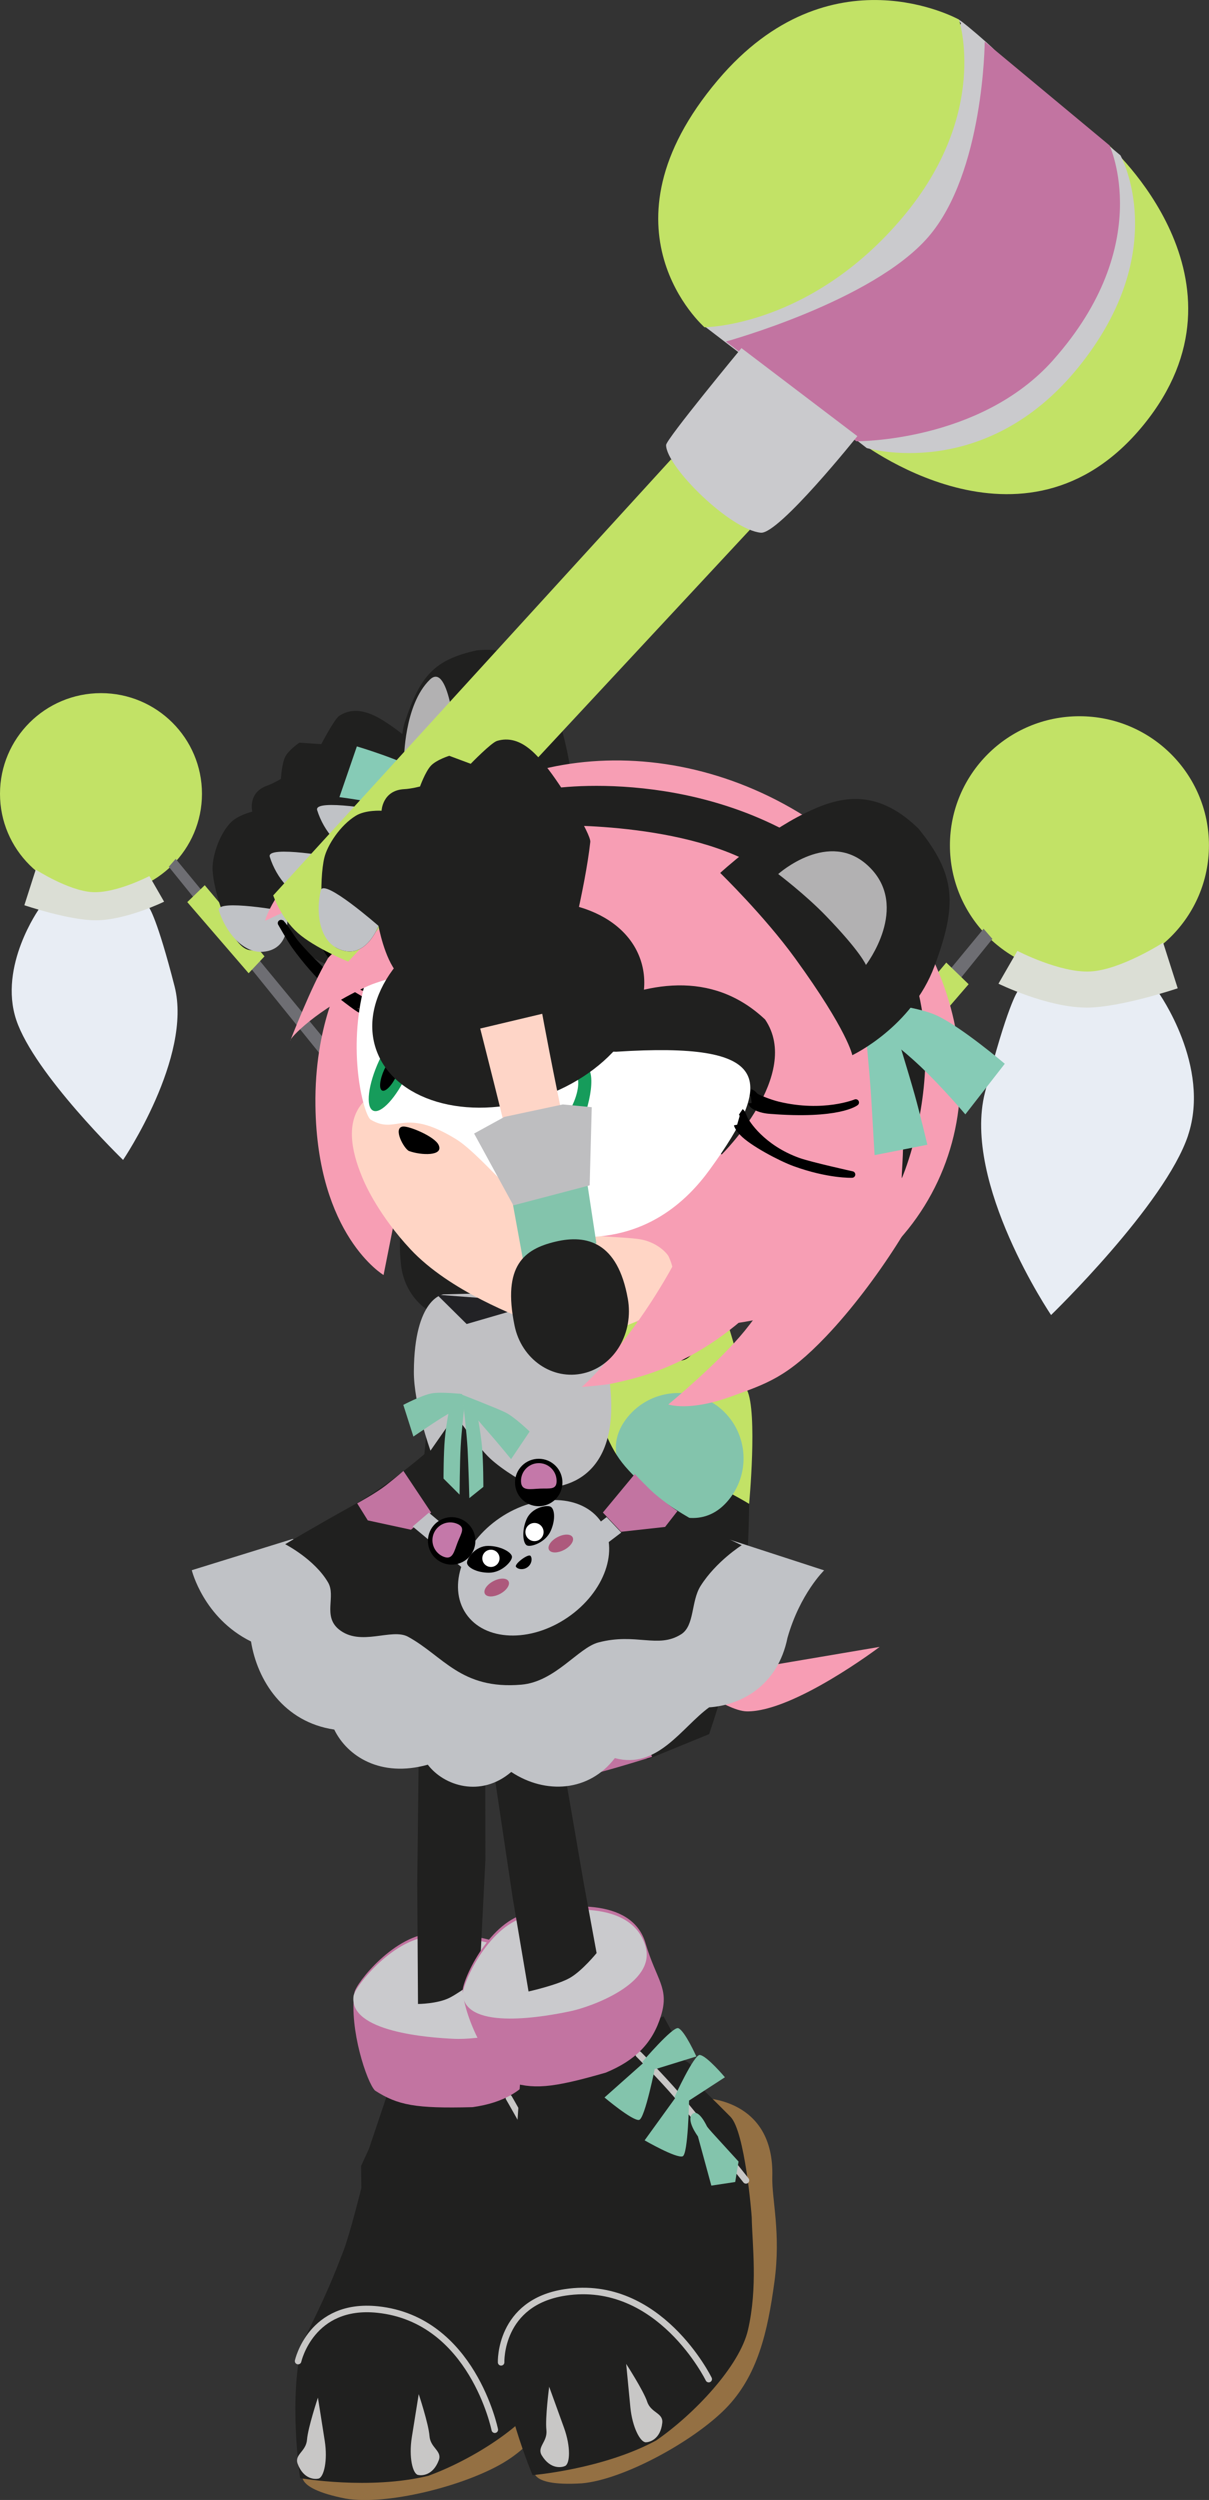 <svg version="1.1" xmlns="http://www.w3.org/2000/svg" xmlns:xlink="http://www.w3.org/1999/xlink" width="23.142" height="47.829" viewBox="0,0,23.142,47.829"><rect x="0" y="0" width="23.142" height="47.829" fill="#333333" stroke="none"/><g transform="translate(-230.385,-152.243)"><g data-paper-data="{&quot;isPaintingLayer&quot;:true}" fill-rule="nonzero" stroke-miterlimit="10" stroke-dasharray="" stroke-dashoffset="0" style="mix-blend-mode: normal"><g stroke-linejoin="miter"><path d="M237.46,199.592c0,0 2.006,-0.854 2.869,-1.439c0.699,-0.474 0.762,-4.66 0.762,-4.66c0,0 1.346,0.338 0.919,1.8c-0.12,0.411 -0.105,1.075 -0.469,1.957c-0.364,0.882 -0.76,1.658 -1.521,2.11c-0.761,0.451 -2.237,0.819 -3.018,0.686c-1.083,-0.212 -0.796,-0.521 -0.796,-0.521z" fill="#947043" stroke="none" stroke-width="0" stroke-linecap="butt"/><path d="M237.786,192.347l2.983,-0.556l0.177,0.7l-0.176,0.079c0,0 0.239,0.173 0.267,0.245c0.122,0.313 -0.026,0.298 -0.026,0.298c0,0 0.319,0.521 0.515,0.863c0.196,0.342 -0.078,1.904 -0.093,1.964c-0.123,0.517 -0.223,1.322 -0.614,2.068c-0.329,0.628 -1.402,1.299 -2.236,1.602c-1.127,0.275 -2.454,0.045 -2.454,0.045c0,0 -0.236,-1.583 0.055,-2.615c0.455,-0.897 0.619,-1.33 0.774,-1.731c0.126,-0.326 0.344,-1.206 0.344,-1.206l-0.005,-0.422l0.151,-0.329z" fill="#20201f" stroke="none" stroke-width="0" stroke-linecap="butt"/><path d="M240.126,192.379c0,0 0.314,0.537 0.516,0.953c0.256,0.528 0.863,1.896 0.863,1.896" fill="none" stroke="#c8c7c6" stroke-width="0.125" stroke-linecap="round"/><path d="M240.789,190.352c0.024,0.743 0.229,0.945 -0.062,1.416c-0.29,0.472 -0.696,0.704 -1.296,0.789c-1.098,0.029 -1.432,-0.038 -1.867,-0.317c-0.156,-0.152 -0.497,-1.18 -0.395,-1.873c0.027,-0.182 0.781,-1.135 1.529,-1.138c0.748,-0.003 2.061,0.189 2.091,1.123z" fill="#c274a1" stroke="none" stroke-width="0" stroke-linecap="butt"/><path d="M240.773,190.412c0.024,0.743 -1.31,0.856 -1.696,0.838c-0.471,-0.022 -2.026,-0.13 -1.924,-0.823c0.027,-0.182 0.781,-1.135 1.529,-1.138c0.748,-0.003 2.061,0.189 2.091,1.123z" fill="#cacacd" stroke="none" stroke-width="0" stroke-linecap="butt"/><path d="M238.606,198.848c0.017,0.231 0.246,0.283 0.178,0.464c-0.114,0.303 -0.337,0.297 -0.4,0.281c-0.1,-0.026 -0.177,-0.339 -0.116,-0.722c0.061,-0.383 0.132,-0.824 0.132,-0.824c0,0 0.189,0.57 0.206,0.801z" fill="#c8c7c6" stroke="none" stroke-width="0" stroke-linecap="butt"/><path d="M236.091,197.415c0,0 0.248,-1.119 1.522,-0.986c1.814,0.189 2.243,2.299 2.243,2.299" fill="none" stroke="#c8c7c6" stroke-width="0.125" stroke-linecap="round"/><path d="M236.471,198.117c0,0 0.069,0.441 0.13,0.824c0.06,0.383 -0.018,0.696 -0.118,0.722c-0.063,0.016 -0.286,0.021 -0.4,-0.282c-0.067,-0.181 0.161,-0.233 0.179,-0.464c0.018,-0.231 0.208,-0.801 0.208,-0.801z" data-paper-data="{&quot;index&quot;:null}" fill="#c8c7c6" stroke="none" stroke-width="0" stroke-linecap="butt"/></g><path d="M239.671,184.367l0.005,3.463l-0.113,2.243c0,0 -0.331,0.265 -0.564,0.387c-0.233,0.122 -0.613,0.123 -0.613,0.123l-0.014,-2.305l0.042,-3.747z" fill="#20201f" stroke="none" stroke-width="0" stroke-linecap="butt" stroke-linejoin="miter"/><g stroke-linejoin="miter"><path d="M241.85,199.2c0,0 1.726,-1.332 2.413,-2.116c0.557,-0.635 -0.438,-4.702 -0.438,-4.702c0,0 1.387,-0.012 1.343,1.51c-0.012,0.428 0.169,1.067 0.04,2.012c-0.129,0.946 -0.317,1.796 -0.939,2.425c-0.623,0.629 -1.958,1.357 -2.747,1.425c-1.102,0.068 -0.902,-0.304 -0.902,-0.304l1.23,-0.25z" fill="#947043" stroke="none" stroke-width="0" stroke-linecap="butt"/><path d="M240.339,192.108l2.746,-1.29l0.348,0.633l-0.151,0.121c0,0 0.275,0.107 0.32,0.169c0.197,0.272 0.05,0.295 0.05,0.295c0,0 0.44,0.424 0.716,0.706c0.276,0.282 0.404,1.862 0.406,1.923c0.011,0.531 0.118,1.336 -0.072,2.156c-0.16,0.691 -1.029,1.611 -1.759,2.114c-1.021,0.551 -2.364,0.662 -2.364,0.662c0,0 -0.628,-1.473 -0.606,-2.544c0.214,-0.983 0.264,-1.443 0.312,-1.871c0.039,-0.347 0.029,-1.254 0.029,-1.254l-0.111,-0.407l0.063,-0.356z" fill="#20201f" stroke="none" stroke-width="0" stroke-linecap="butt"/><path d="M242.611,191.548c0,0 0.439,0.44 0.74,0.792c0.381,0.446 1.313,1.618 1.313,1.618" fill="none" stroke="#c8c7c6" stroke-width="0.125" stroke-linecap="round"/><path d="M242.741,189.42c0.211,0.713 0.46,0.857 0.297,1.386c-0.162,0.53 -0.495,0.857 -1.056,1.09c-1.056,0.305 -1.396,0.325 -1.887,0.164c-0.19,-0.108 -0.779,-1.016 -0.854,-1.713c-0.02,-0.183 0.47,-1.295 1.193,-1.487c0.723,-0.191 2.042,-0.337 2.307,0.559z" fill="#c274a1" stroke="none" stroke-width="0" stroke-linecap="butt"/><path d="M242.741,189.482c0.211,0.713 -1.052,1.158 -1.43,1.238c-0.461,0.098 -1.994,0.385 -2.069,-0.311c-0.02,-0.183 0.47,-1.295 1.193,-1.487c0.723,-0.191 2.042,-0.337 2.307,0.559z" fill="#cacacd" stroke="none" stroke-width="0" stroke-linecap="butt"/><path d="M242.772,198.192c0.075,0.219 0.31,0.212 0.29,0.404c-0.034,0.322 -0.252,0.373 -0.316,0.373c-0.104,0 -0.257,-0.283 -0.295,-0.67c-0.037,-0.386 -0.08,-0.83 -0.08,-0.83c0,0 0.327,0.504 0.402,0.723z" fill="#c8c7c6" stroke="none" stroke-width="0" stroke-linecap="butt"/><path d="M240.897,197.906c0,0 0.152,0.419 0.284,0.785c0.132,0.365 0.115,0.687 0.021,0.731c-0.059,0.028 -0.277,0.075 -0.446,-0.201c-0.101,-0.165 0.114,-0.259 0.088,-0.489c-0.026,-0.23 0.053,-0.826 0.053,-0.826z" data-paper-data="{&quot;index&quot;:null}" fill="#c8c7c6" stroke="none" stroke-width="0" stroke-linecap="butt"/><path d="M239.977,197.439c0,0 -0.042,-1.145 1.224,-1.338c1.803,-0.275 2.75,1.659 2.75,1.659" fill="none" stroke="#c8c7c6" stroke-width="0.125" stroke-linecap="round"/><g fill="#83c4ac" stroke="none" stroke-width="0" stroke-linecap="butt"><path d="M242.618,192.802c-0.13,0.019 -0.662,-0.43 -0.662,-0.43l0.773,-0.687l0.203,0.072c0,0 -0.203,1.028 -0.314,1.044z"/><path d="M243.369,191.046c0.123,0.047 0.345,0.541 0.345,0.541l-0.779,0.241l-0.257,-0.134c0,0 0.587,-0.688 0.691,-0.648z" data-paper-data="{&quot;index&quot;:null}"/><path d="M243.452,193.498c-0.125,0.042 -0.728,-0.306 -0.728,-0.306l0.595,-0.823l0.256,0.045c0,0 -0.018,1.048 -0.123,1.083z"/><path d="M243.781,191.559c0.131,0.012 0.48,0.426 0.48,0.426l-0.684,0.444l-0.284,-0.059c0,0 0.376,-0.822 0.488,-0.812z" data-paper-data="{&quot;index&quot;:null}"/><path d="M244.001,194.058l-0.257,-0.942c0,0 -0.233,-0.31 -0.107,-0.427c0.126,-0.116 0.29,0.257 0.29,0.257l0.595,0.652l-0.064,0.391z"/></g></g><path d="M240.919,184.557l0.641,3.722l0.245,1.33c0,0 -0.277,0.342 -0.515,0.477c-0.239,0.135 -0.788,0.258 -0.788,0.258l-0.302,-1.783l-0.612,-4.095z" fill="#20201f" stroke="none" stroke-width="0" stroke-linecap="butt" stroke-linejoin="miter"/><g data-paper-data="{&quot;index&quot;:null}" stroke-width="0" stroke-linecap="butt" stroke-linejoin="miter"><g data-paper-data="{&quot;index&quot;:null}"><path d="M230.385,167.43c0,-1.063 0.865,-1.926 1.933,-1.926c1.067,0 1.933,0.862 1.933,1.926c0,1.063 -0.865,1.926 -1.933,1.926c-1.067,0 -1.933,-0.862 -1.933,-1.926z" fill="#c2e266" stroke="none"/><path d="M231.052,168.066c0,-0.657 0.535,-1.19 1.194,-1.19c0.659,0 1.194,0.533 1.194,1.19c0,0.657 -0.535,1.19 -1.194,1.19c-0.659,0 -1.194,-0.533 -1.194,-1.19z" fill="#c2e266" stroke="#000000"/><path d="M230.696,171.756c-0.344,-1.033 0.442,-2.131 0.442,-2.131l2.103,-0.015c0,0 0.153,0.203 0.486,1.505c0.345,1.352 -0.986,3.32 -0.986,3.32c0,0 -1.7,-1.646 -2.045,-2.679z" fill="#e8edf4" stroke="#000000"/><path d="M232.22,169.85c-0.511,0.002 -1.369,-0.288 -1.369,-0.288l0.218,-0.681c0,0 0.628,0.404 1.083,0.43c0.454,0.026 1.092,-0.307 1.092,-0.307l0.282,0.49c0,0 -0.722,0.354 -1.307,0.356z" fill="#dbded5" stroke="#000000"/></g><g data-paper-data="{&quot;index&quot;:null}" stroke="none"><path d="M238.277,173.602c0.201,0 0.364,0.339 0.364,0.756c0,0.418 -0.163,0.756 -0.364,0.756c-0.201,0 -0.364,-0.339 -0.364,-0.756c0,-0.418 0.163,-0.756 0.364,-0.756z" fill="#000000"/><path d="M239.682,178.877c0.21,0 0.835,0.905 0.835,1.089c0,0.184 -0.352,1.391 -0.562,1.391c-0.21,0 -1.26,-0.333 -1.26,-0.333c0,0 0.777,-2.147 0.987,-2.147z" fill="#807d5a"/><path d="M233.616,168.826l0.132,-0.151l4.867,5.898l-0.101,0.313z" fill="#6e6e73"/><path d="M235.448,170.54l-0.304,0.323l-1.174,-1.361l0.334,-0.323z" fill="#c2e266"/></g></g><g stroke-width="0" stroke-linecap="butt" stroke-linejoin="miter"><g data-paper-data="{&quot;index&quot;:null}"><path d="M251.047,170.886c-1.369,0 -2.479,-1.106 -2.479,-2.47c0,-1.364 1.11,-2.47 2.479,-2.47c1.369,0 2.479,1.106 2.479,2.47c0,1.364 -1.11,2.47 -2.479,2.47z" fill="#c2e266" stroke="none"/><path d="M251.138,170.757c-0.846,0 -1.532,-0.683 -1.532,-1.526c0,-0.843 0.686,-1.526 1.532,-1.526c0.846,0 1.532,0.683 1.532,1.526c0,0.843 -0.686,1.526 -1.532,1.526z" fill="#c2e266" stroke="#000000"/><path d="M253.127,173.965c-0.442,1.326 -2.623,3.437 -2.623,3.437c0,0 -1.708,-2.524 -1.265,-4.258c0.427,-1.671 0.623,-1.931 0.623,-1.931l2.698,0.019c0,0 1.008,1.408 0.566,2.733z" fill="#e8edf4" stroke="#000000"/><path d="M251.173,171.52c-0.749,-0.003 -1.676,-0.457 -1.676,-0.457l0.362,-0.628c0,0 0.819,0.427 1.401,0.394c0.583,-0.033 1.389,-0.552 1.389,-0.552l0.279,0.874c0,0 -1.1,0.372 -1.756,0.37z" fill="#dbded5" stroke="#000000"/></g><g data-paper-data="{&quot;index&quot;:null}" stroke="none"><path d="M244.684,178.837c0.206,0.424 0.039,2.192 0.039,2.192l-3.115,0.019c0,0 -1.015,-1.289 -0.696,-2.713c0.235,-1.047 1.781,-2.344 1.981,-2.35c1.291,-0.039 1.586,2.428 1.791,2.852z" fill="#c2e266"/><path d="M243.869,177.303c0,0.536 -0.209,0.97 -0.467,0.97c-0.258,0 -0.467,-0.434 -0.467,-0.97c0,-0.536 0.209,-0.97 0.467,-0.97c0.258,0 0.467,0.434 0.467,0.97z" fill="#000000"/><path d="M244.57,183.213c-0.147,0.848 -0.611,2.207 -0.611,2.207l-1.181,0.483c0,0 -1.428,-0.574 -1.402,-1.345c0.013,-0.383 0.219,-3.37 0.219,-3.37l1.231,-0.785c0,0 0.603,0.052 0.968,0.159c0.364,0.107 0.931,0.453 0.931,0.453c0,0 -0.008,1.351 -0.156,2.199z" fill="#20201f"/><path d="M242.865,185.855c0,0 -1.347,0.427 -1.616,0.427c-0.269,0 -0.72,-1.549 -0.72,-1.785c0,-0.236 0.802,-1.397 1.071,-1.397c0.269,0 1.266,2.755 1.266,2.755z" fill="#c274a1"/><path d="M243.098,177.979l-0.13,-0.401l6.244,-7.566l0.169,0.194z" fill="#6e6e73"/><path d="M248.498,170.659l0.428,0.414l-1.506,1.746l-0.389,-0.414z" fill="#c2e266"/></g></g><g stroke="none" stroke-width="0" stroke-linecap="butt" stroke-linejoin="miter"><g><g><path d="M239.048,167.223c0.154,0.837 0.206,2.26 0.206,2.26l-2.073,1.316c0,0 -0.361,0.043 -0.836,-0.257c-0.308,-0.195 -0.58,-0.732 -0.58,-0.732c0,0 -0.041,0.71 -0.61,0.609c-0.365,-0.065 -0.681,-1.128 -0.701,-1.525c-0.012,-0.234 0.107,-0.649 0.332,-0.899c0.142,-0.158 0.428,-0.223 0.428,-0.223c0,0 -0.094,-0.365 0.285,-0.498c0.116,-0.041 0.263,-0.129 0.263,-0.129c0,0 0.015,-0.281 0.08,-0.418c0.066,-0.136 0.274,-0.275 0.274,-0.275l0.419,0.028c0,0 0.25,-0.48 0.343,-0.541c0.363,-0.24 0.761,0.032 0.976,0.177c0.393,0.265 1.169,0.975 1.194,1.108z" fill="#20201f"/><path d="M240.589,170.609c0.074,0.936 -0.652,1.684 -1.651,2.062c-0.999,0.378 -2.203,0.357 -2.252,-0.584c-0.049,-0.942 0.78,-2.17 2.039,-2.647c1.26,-0.477 1.789,0.233 1.863,1.169z" fill="#20201f"/><path d="M239.468,173.445c0.123,0.865 0.255,2.182 0.199,3.314c-0.019,0.375 -0.207,0.466 -0.413,0.474c-0.307,0.012 -0.477,-0.149 -0.501,-0.449c-0.095,-1.196 -0.201,-2.239 -0.317,-3.058c-0.071,-0.499 -0.405,-2.112 -0.405,-2.112l1.157,-0.692c0,0 0.104,1.286 0.28,2.523z" fill="#fed5c7"/></g><path d="M235.872,169.681c0,0 0.14,0.728 -0.46,0.772c-0.385,0.028 -0.714,-0.394 -0.837,-0.79c-0.072,-0.233 1.297,0.018 1.297,0.018z" fill="#c0c2c6"/><path d="M236.846,168.654c0,0 0.14,0.728 -0.46,0.772c-0.385,0.028 -0.714,-0.394 -0.837,-0.79c-0.072,-0.233 1.297,0.018 1.297,0.018z" fill="#c0c2c6"/><path d="M237.753,167.761c0,0 0.14,0.728 -0.46,0.772c-0.385,0.028 -0.714,-0.394 -0.837,-0.79c-0.072,-0.233 1.297,0.018 1.297,0.018z" fill="#c0c2c6"/><path d="M238.881,169.04c0,0 -0.136,0.729 -0.711,0.55c-0.369,-0.115 -0.521,-0.628 -0.489,-1.042c0.018,-0.244 1.2,0.491 1.2,0.491z" fill="#c0c2c6"/><path d="M238.534,167.238c0,0 0.14,0.728 -0.46,0.772c-0.385,0.028 -0.714,-0.394 -0.837,-0.79c-0.072,-0.233 1.297,0.018 1.297,0.018z" fill="#c0c2c6"/></g><g><path d="M239.694,173.878l0.071,1.144l-1.423,0.235l-0.104,-1.136z" fill="#83c4ac"/><path d="M240.268,176.127c0.057,0.658 -0.36,1.259 -0.969,1.347c-0.609,0.088 -1.163,-0.372 -1.237,-1.027c-0.132,-1.166 0.316,-1.441 0.925,-1.529c0.609,-0.088 1.185,0.113 1.28,1.21z" fill="#20201f"/><path d="M239.908,172.418l-0.173,1.485l-1.489,0.251l-0.625,-1.435l0.607,-0.266l1.134,-0.137z" fill="#bebec0"/></g></g><g stroke="none" stroke-width="0" stroke-linecap="butt" stroke-linejoin="miter"><path d="M240.975,182.27l1.33,-0.066l2.349,1.982l2.569,-0.435c0,0 -1.646,1.245 -2.541,1.234c-0.823,-0.01 -3.708,-2.715 -3.708,-2.715z" fill="#f79db4"/><path d="M242.359,179.406c0.408,-0.557 1.19,-0.678 1.747,-0.271c0.557,0.408 0.678,1.19 0.271,1.747c-0.408,0.557 -1.002,0.491 -1.559,0.083c-0.557,-0.408 -0.866,-1.002 -0.458,-1.559z" fill="#83c4ac"/><path d="M235.987,181.686c0,0 0.632,0.209 0.948,0.72c0.446,0.721 0.914,1.125 3.329,1.206c2.153,0.072 2.706,-0.752 3.195,-1.197c0.592,-0.539 0.862,-0.726 0.862,-0.726l1.839,0.598c0,0 -0.462,0.448 -0.701,1.289c-0.188,0.927 -0.897,1.291 -1.5,1.332c-0.521,0.377 -0.984,1.192 -1.805,0.971c-0.493,0.645 -1.327,0.699 -1.983,0.265c-0.58,0.496 -1.287,0.269 -1.597,-0.139c-0.905,0.253 -1.543,-0.162 -1.791,-0.672c-0.967,-0.143 -1.473,-0.937 -1.593,-1.685c-0.911,-0.45 -1.134,-1.364 -1.134,-1.364z" fill="#c0c2c6"/><path d="M238.999,177.14l0.367,-0.038l2.351,-0.019c0,0 -0.234,1.409 0.088,2.182c0.322,0.774 0.386,0.922 0.962,1.45c0.577,0.528 1.816,1.091 1.816,1.091c0,0 -0.489,0.307 -0.787,0.778c-0.187,0.295 -0.112,0.761 -0.373,0.926c-0.443,0.28 -0.862,-0.033 -1.583,0.156c-0.386,0.101 -0.828,0.753 -1.476,0.808c-1.157,0.099 -1.494,-0.549 -2.169,-0.917c-0.316,-0.172 -0.911,0.197 -1.325,-0.142c-0.311,-0.255 -0.05,-0.633 -0.206,-0.898c-0.262,-0.446 -0.82,-0.73 -0.82,-0.73c0,0 0.573,-0.343 1.266,-0.726c0.693,-0.383 1.398,-0.997 1.398,-0.997c0,0 0.081,-0.89 0.183,-1.519c0.102,-0.629 0.307,-1.404 0.307,-1.404z" fill="#20201f"/><path d="M242.274,181.549l-0.349,-0.368l0.611,-0.737c0,0 0.103,0.113 0.3,0.305c0.178,0.172 0.516,0.404 0.516,0.404l-0.236,0.303z" data-paper-data="{&quot;index&quot;:null}" fill="#c274a1"/><path d="M241.126,181.933l0.871,-0.665l0.28,0.296l-0.773,0.586z" data-paper-data="{&quot;index&quot;:null}" fill="#c0c2c6"/><path d="M237.425,181.331l-0.203,-0.326c0,0 0.36,-0.195 0.555,-0.348c0.216,-0.17 0.33,-0.272 0.33,-0.272l0.531,0.796l-0.386,0.329z" fill="#c274a1"/><path d="M239.374,182.355l-1.09,-0.907l0.31,-0.265l1.178,0.995z" fill="#c0c2c6"/><path d="M242.071,178.833c0.177,1.999 -1.297,1.911 -1.472,1.85c-0.169,-0.059 -0.596,-0.315 -0.837,-0.541c-0.245,-0.23 -0.661,-0.829 -0.661,-0.829l-0.476,0.684c0,0 -0.322,-0.89 -0.318,-1.514c0.008,-1.412 0.562,-1.476 0.562,-1.476l2.629,-0.068c0,0 0.428,0.256 0.573,1.893z" fill="#c0c0c3"/><path d="M239.317,177.574l-0.567,-0.561l1.981,0.15z" fill="#222225"/><g><g><path d="M239.305,183.117c-0.358,-0.526 -0.069,-1.346 0.646,-1.832c0.714,-0.485 1.583,-0.452 1.941,0.074c0.358,0.526 0.069,1.346 -0.646,1.832c-0.714,0.485 -1.583,0.452 -1.941,-0.074z" fill="#c0c2c6"/><path d="M240.348,180.316c0.16,-0.193 0.447,-0.219 0.639,-0.059c0.193,0.16 0.219,0.447 0.059,0.639c-0.16,0.193 -0.447,0.219 -0.639,0.059c-0.193,-0.16 -0.219,-0.447 -0.059,-0.639z" fill="#000000"/><path d="M240.358,180.588c-0.007,-0.188 0.141,-0.346 0.329,-0.352c0.188,-0.007 0.346,0.141 0.352,0.329c0.007,0.188 -0.128,0.151 -0.316,0.158c-0.188,0.007 -0.358,0.054 -0.365,-0.134z" fill="#c478a9"/><path d="M238.625,181.928c-0.113,-0.224 -0.023,-0.497 0.201,-0.61c0.224,-0.113 0.497,-0.023 0.61,0.201c0.113,0.224 0.023,0.497 -0.201,0.61c-0.224,0.113 -0.497,0.023 -0.61,-0.201z" fill="#000000"/><path d="M238.878,182.027c-0.175,-0.069 -0.261,-0.267 -0.192,-0.442c0.069,-0.175 0.267,-0.261 0.442,-0.192c0.175,0.069 0.088,0.178 0.019,0.353c-0.069,0.175 -0.093,0.35 -0.269,0.281z" fill="#c478a9"/><path d="M239.324,182.14c0,-0.086 0.16,-0.321 0.403,-0.321c0.243,0 0.458,0.125 0.458,0.211c0,0.086 -0.197,0.302 -0.44,0.302c-0.243,0 -0.421,-0.106 -0.421,-0.192z" fill="#000000"/><path d="M240.921,181.068c0.079,0.035 0.104,0.241 0.006,0.463c-0.098,0.222 -0.375,0.315 -0.454,0.28c-0.079,-0.035 -0.106,-0.282 -0.008,-0.504c0.098,-0.222 0.377,-0.274 0.456,-0.239z" data-paper-data="{&quot;index&quot;:null}" fill="#000000"/><path d="M239.617,182.057c0,-0.091 0.074,-0.165 0.165,-0.165c0.091,0 0.165,0.074 0.165,0.165c0,0.091 -0.074,0.165 -0.165,0.165c-0.091,0 -0.165,-0.074 -0.165,-0.165z" fill="#ffffff"/><path d="M240.442,181.554c0,-0.096 0.078,-0.174 0.174,-0.174c0.096,0 0.174,0.078 0.174,0.174c0,0.096 -0.078,0.174 -0.174,0.174c-0.096,0 -0.174,-0.078 -0.174,-0.174z" fill="#ffffff"/></g><path d="M240.541,182.011c0.039,0.053 0.02,0.157 -0.057,0.214c-0.077,0.058 -0.182,0.047 -0.222,-0.005c-0.039,-0.053 0.239,-0.261 0.278,-0.209z" fill="#000000"/><path d="M240.119,182.496c0.035,0.067 -0.037,0.175 -0.162,0.241c-0.125,0.066 -0.255,0.066 -0.291,-0.002c-0.035,-0.067 0.037,-0.175 0.162,-0.241c0.125,-0.066 0.255,-0.066 0.291,0.002z" fill="#ad597c"/><path d="M241.346,181.654c0.035,0.067 -0.037,0.175 -0.162,0.241c-0.125,0.066 -0.255,0.066 -0.291,-0.002c-0.035,-0.067 0.037,-0.175 0.162,-0.241c0.125,-0.066 0.255,-0.066 0.291,0.002z" fill="#ad597c"/></g><g fill="#83c4ac"><path d="M238.298,179.727l-0.193,-0.606c0,0 0.349,-0.184 0.543,-0.22c0.178,-0.033 0.578,0.012 0.578,0.012l0.08,0.186c0,0 -0.293,0.161 -0.47,0.271c-0.157,0.098 -0.538,0.357 -0.538,0.357z"/><path d="M239.752,179.665c-0.139,-0.155 -0.468,-0.552 -0.468,-0.552l-0.112,-0.209c0,0 0.731,0.283 0.892,0.364c0.176,0.089 0.459,0.363 0.459,0.363l-0.355,0.528c0,0 -0.293,-0.356 -0.416,-0.494z" data-paper-data="{&quot;index&quot;:null}"/><path d="M238.875,180.531c0,0 -0.001,-0.466 0.025,-0.762c0.026,-0.296 0.095,-0.615 0.095,-0.615l0.281,-0.027c0,0 -0.056,0.482 -0.073,0.792c-0.017,0.31 -0.021,0.919 -0.021,0.919z"/><path d="M239.369,180.905c0,0 -0.017,-0.636 -0.034,-0.946c-0.017,-0.31 -0.086,-0.886 -0.086,-0.886l0.241,0.053c0,0 0.096,0.505 0.122,0.802c0.026,0.296 0.025,0.762 0.025,0.762z" data-paper-data="{&quot;index&quot;:null}"/></g></g><g><g data-paper-data="{&quot;index&quot;:null}" fill="#86cbb6" stroke="none" stroke-width="0" stroke-linecap="butt" stroke-linejoin="miter"><path d="M237.918,167.679c-0.469,-0.113 -1.036,-0.185 -1.036,-0.185l0.334,-0.971c0,0 0.869,0.259 1.237,0.488c0.368,0.229 0.867,0.911 0.867,0.911l-0.691,-0.018c0,0 -0.241,-0.111 -0.71,-0.225z"/><path d="M236.805,168.269c0,0 0.5,-0.179 0.782,-0.267c0.352,-0.11 1.166,-0.343 1.166,-0.343l0.556,0.215c0,0 -1.076,0.562 -1.414,0.756c-0.245,0.141 -0.768,0.439 -0.768,0.439z"/></g><g stroke="none" stroke-width="0" stroke-linecap="butt" stroke-linejoin="miter"><path d="M239.516,164.685c0.848,-0.083 1.161,0.367 1.374,0.823c0.283,0.594 0.404,1.396 0.404,1.396c0,0 -0.988,0.214 -1.498,0.504c-0.51,0.289 -1.137,0.993 -1.137,0.993c0,0 -0.807,-1.49 -0.521,-2.354c0.287,-0.864 0.554,-1.183 1.377,-1.362z" data-paper-data="{&quot;index&quot;:null}" fill="#20201f"/><path d="M238.613,165.246c0.383,-0.372 0.503,1.229 0.503,1.229l-0.998,0.307c0,0 -0.001,-1.054 0.495,-1.536z" data-paper-data="{&quot;index&quot;:null}" fill="#b2b1b2"/></g><path d="M245.384,167.622c2.935,1.591 4.202,4.932 2.83,7.463c-1.372,2.531 -4.863,3.293 -7.798,1.703c-2.935,-1.591 -4.202,-4.932 -2.83,-7.463c1.372,-2.531 4.863,-3.293 7.798,-1.703z" fill="#f79eb4" stroke="none" stroke-width="0" stroke-linecap="butt" stroke-linejoin="miter"/><path d="M237.655,170.799c0,-0.001 -0.383,1.12 -0.334,1.883c0.049,0.763 0.592,3.019 0.592,3.019l-0.186,0.936c0,0 -1.273,-0.756 -1.304,-3.24c-0.023,-1.541 0.508,-2.459 0.506,-2.442" fill="#f79eb4" stroke="#f89db5" stroke-width="0" stroke-linecap="butt" stroke-linejoin="round"/><g fill="#ffd5c5" stroke="none" stroke-width="1" stroke-linecap="round" stroke-linejoin="round"><path d="M237.325,173.344c0.039,-0.045 0.066,0.103 0.084,0.16c0.112,0.351 0.512,0.232 0.76,0.19c0.19,-0.032 0.438,0.031 0.605,0.119c0.798,0.431 2.051,1.782 2.321,1.943c0.251,0.15 1.22,0.142 1.543,0.197c0.331,0.056 0.521,0.274 0.546,0.33c0.052,0.117 0.445,0.898 -0.89,1.349c-0.186,0.063 -1.177,0.126 -1.62,-0.05c-0.371,-0.148 -1.679,-0.632 -2.432,-1.438c-0.6,-0.643 -0.859,-1.229 -0.892,-1.304c-0.201,-0.459 -0.384,-1.082 -0.025,-1.496z"/><path d=""/></g><g fill="#000000" stroke="#000000" stroke-width="0.125" stroke-linecap="butt" stroke-linejoin="round"><path d="M237.29,171.561c-0.009,0.023 -0.515,-0.373 -0.573,-0.429c-0.262,-0.258 -0.474,-0.497 -0.69,-0.795c-0.069,-0.095 -0.274,-0.451 -0.27,-0.447c0.117,0.125 0.195,0.287 0.307,0.418c0.187,0.218 0.393,0.419 0.601,0.617c0.338,0.301 0.613,0.415 0.658,0.463"/><path d="M237.339,171.135c-0.008,0.022 -0.485,-0.396 -0.669,-0.677c-0.184,-0.281 -0.497,-1.049 -0.497,-1.034c-0.001,0.041 0.335,0.635 0.613,0.998c0.278,0.363 0.575,0.51 0.61,0.5"/></g><g fill="#000000" stroke="none" stroke-width="1" stroke-linecap="round" stroke-linejoin="round"><path d="M238.216,174.266c-0.1,-0.046 -0.315,-0.443 -0.121,-0.47c0.112,-0.015 0.605,0.185 0.685,0.351c0.105,0.219 -0.336,0.201 -0.563,0.118z"/><path d=""/></g><path d="M246.629,174.731c0.014,0.023 -1.218,1.959 -1.597,2.349c-0.569,0.584 -1.239,1.07 -2.002,1.366c-0.324,0.126 -0.634,0.207 -0.972,0.275c-0.109,0.022 -0.536,0.058 -0.536,0.058c0,0 0.827,-0.722 1.653,-2.16c0.439,-0.764 1.262,-2.534 1.254,-2.478" fill="#f79eb4" stroke="#f89db5" stroke-width="0" stroke-linecap="butt" stroke-linejoin="round"/><path d="M248.161,174.8c-0.013,0.402 -0.993,1.994 -1.965,3.012c-0.749,0.785 -1.129,0.9 -1.831,1.154c-0.795,0.287 -1.187,0.147 -1.187,0.147c0,0 0.962,-0.794 1.461,-1.408c0.5,-0.614 2.094,-2.936 2.088,-2.956" fill="#f79eb4" stroke="#f89db5" stroke-width="0" stroke-linecap="butt" stroke-linejoin="round"/><g stroke="none" stroke-width="1" stroke-linecap="round" stroke-linejoin="round"><path d="M240.79,167.36c0.144,-0.056 3.115,-0.481 5.529,1.348c2.965,2.295 1.331,6.078 1.329,6.076c-0.028,-0.025 0.199,-1.687 -0.315,-2.748c-0.666,-1.376 -1.051,-2.174 -2.145,-3.014c-1.388,-1.065 -4.167,-0.989 -4.276,-0.985" fill="#20201f"/><path d="" fill="#ee1a40"/></g><path d="M239.391,169.766c-0.015,-0.036 -1.001,-0.358 -1.603,-0.439c-1.102,-0.148 -2.305,0.539 -2.326,0.53c-0.015,-0.006 0.217,-0.665 0.824,-1.108c0.589,-0.53 1.473,-0.777 1.79,-0.696c1.775,0.466 2.048,0.829 2.037,0.801" fill="#f79eb4" stroke="#f89db5" stroke-width="0" stroke-linecap="butt" stroke-linejoin="round"/><path d="M240.104,168.922c-0.052,-0.123 -0.335,-0.447 -1.155,-1.113c-0.591,-0.48 -1.631,0.466 -1.631,0.466c0,0 0.996,-1.699 2.848,-0.799c0.516,0.316 0.357,-0.502 0.484,-0.146c0.126,0.357 0.221,1.954 0.189,2.032" fill="#f79eb4" stroke="#f89db5" stroke-width="0" stroke-linecap="butt" stroke-linejoin="round"/><path d="M242.588,173.133c-0.534,-0.289 -2.674,-0.321 -2.674,-0.321c0,0 3.056,-3.005 5.116,-1.064c0.717,1.057 -0.831,2.583 -0.831,2.583c0,0 -1.076,-0.909 -1.61,-1.198z" data-paper-data="{&quot;index&quot;:null}" fill="#20201f" stroke="none" stroke-width="0" stroke-linecap="butt" stroke-linejoin="miter"/><path d="M239.948,172.696c0.478,0.004 1.339,-0.373 2.23,-0.331c2.98,-0.193 3.062,0.509 1.791,2.257c-0.423,0.582 -1.219,1.37 -2.618,1.283c-0.666,-0.141 -1.669,-1.522 -2.247,-1.874c-1.015,-0.619 -1.117,-0.068 -1.622,-0.366c-0.126,-0.075 -0.442,-1.226 -0.149,-2.457c0.138,-0.581 0.28,-0.841 0.34,-0.808c0.393,0.217 0.586,0.761 0.694,1.414c0.075,0.457 0.266,0.903 0.577,1.037c0.181,0.078 0.351,0.181 1.004,-0.155z" fill="#ffffff" stroke="none" stroke-width="0" stroke-linecap="butt" stroke-linejoin="miter"/><path d="M237.491,170.518c0,0 0.275,-0.497 0.679,-0.578c0.826,0.079 0.304,2.35 0.304,2.35c0,0 -0.44,-1.158 -0.589,-1.239c-0.149,-0.081 -0.394,-0.533 -0.394,-0.533z" data-paper-data="{&quot;index&quot;:null}" fill="#20201f" stroke="none" stroke-width="0" stroke-linecap="butt" stroke-linejoin="miter"/><path d="M238.954,170.691c-0.141,0.019 -1.185,0.266 -1.517,0.412c-0.985,0.439 -1.515,1.012 -1.496,1.05c0.001,0.002 0.395,-1.029 0.708,-1.553c0.056,-0.14 0.823,-0.653 1.108,-0.661c0.993,-0.029 1.697,-0.07 1.647,-0.064" fill="#f79eb4" stroke="#f89db5" stroke-width="0" stroke-linecap="butt" stroke-linejoin="round"/><g fill="#000000" stroke="#000000" stroke-width="0.125" stroke-linecap="butt" stroke-linejoin="round"><path d="M244.748,173.144c0.052,0.008 0.071,0.058 0.111,0.082c0.042,0.026 0.25,0.114 0.42,0.155c0.873,0.21 1.486,-0.045 1.486,-0.045c0,0 -0.319,0.261 -1.652,0.154c-0.208,-0.017 -0.336,-0.101 -0.341,-0.144"/><path d="M244.566,173.514c0.028,0.019 0.053,0.1 0.069,0.133c0.035,0.074 0.329,0.559 1.037,0.811c0.235,0.082 1.022,0.256 1.022,0.256c0,0 -0.446,0.018 -1.097,-0.219c-0.273,-0.099 -0.82,-0.391 -0.996,-0.578c-0.095,-0.1 -0.106,-0.156 -0.106,-0.156"/></g><g stroke="none" stroke-linecap="butt" stroke-linejoin="miter"><path d="M241.42,173.981c-0.302,0.654 -0.718,1.106 -0.93,1.008c-0.212,-0.098 -0.139,-0.707 0.163,-1.362c0.302,-0.654 0.718,-1.106 0.93,-1.008c0.212,0.098 0.139,0.707 -0.163,1.362z" fill="#169c5b" stroke-width="NaN"/><path d="M241.132,174.025c-0.126,0.273 -0.304,0.46 -0.397,0.417c-0.093,-0.043 -0.066,-0.299 0.06,-0.573c0.126,-0.273 0.304,-0.46 0.397,-0.417c0.093,0.043 0.066,0.299 -0.06,0.573z" fill="#000000" stroke-width="0"/><path d="M241.349,173.372c-0.128,0.277 -0.322,0.459 -0.434,0.407c-0.112,-0.052 -0.1,-0.318 0.028,-0.594c0.128,-0.277 0.322,-0.459 0.434,-0.407c0.112,0.052 0.1,0.318 -0.028,0.594z" fill="#ffffff" stroke-width="0"/></g><g stroke="none" stroke-linecap="butt" stroke-linejoin="miter"><path d="M238.184,172.781c-0.213,0.462 -0.507,0.78 -0.656,0.711c-0.149,-0.069 -0.098,-0.499 0.115,-0.96c0.213,-0.462 0.507,-0.78 0.656,-0.711c0.149,0.069 0.098,0.499 -0.115,0.96z" fill="#169c5b" stroke-width="NaN"/><path d="M237.98,172.813c-0.089,0.193 -0.214,0.325 -0.28,0.294c-0.066,-0.03 -0.047,-0.211 0.042,-0.404c0.089,-0.193 0.214,-0.325 0.28,-0.294c0.066,0.03 0.047,0.211 -0.042,0.404z" fill="#000000" stroke-width="0"/><path d="M238.133,172.352c-0.09,0.195 -0.227,0.324 -0.306,0.287c-0.079,-0.037 -0.07,-0.224 0.02,-0.419c0.09,-0.195 0.227,-0.324 0.306,-0.287c0.079,0.037 0.07,0.224 -0.02,0.419z" fill="#ffffff" stroke-width="0"/></g><path d="M241.914,177.016c0,0 -0.361,-0.027 -0.546,-0.103c-0.185,-0.076 -0.692,-0.343 -0.692,-0.343" data-paper-data="{&quot;index&quot;:null}" fill="none" stroke="#000000" stroke-width="0.125" stroke-linecap="round" stroke-linejoin="miter"/><g fill="#86cbb6" stroke="none" stroke-width="0" stroke-linecap="butt" stroke-linejoin="miter"><path d="M247.314,172.081l-0.469,-0.68c0,0 1.008,0.055 1.478,0.274c0.469,0.219 1.295,0.92 1.295,0.92l-0.755,0.968c0,0 -0.442,-0.522 -0.861,-0.918c-0.42,-0.396 -0.688,-0.564 -0.688,-0.564z"/><path d="M247.126,174.343c0,0 -0.043,-0.718 -0.062,-1.056c-0.026,-0.465 -0.166,-1.909 -0.166,-1.909l0.578,0.416c0,0 0.298,0.968 0.417,1.392c0.096,0.34 0.243,0.958 0.243,0.958z"/></g><path d="M248.272,170.728c-0.433,1.167 -1.573,1.703 -1.573,1.703c0,0 -0.08,-0.456 -1.094,-1.853c-0.593,-0.817 -1.434,-1.634 -1.434,-1.634c0,0 0.815,-0.753 1.625,-1.144c0.619,-0.304 1.337,-0.517 2.171,0.297c0.725,0.895 0.738,1.464 0.305,2.631z" fill="#20201f" stroke="none" stroke-width="0" stroke-linecap="butt" stroke-linejoin="miter"/><path d="M246.961,170.706c0,0 -0.094,-0.245 -0.768,-0.942c-0.394,-0.408 -0.912,-0.799 -0.912,-0.799c0,0 0.976,-0.875 1.735,-0.144c0.801,0.771 -0.056,1.884 -0.056,1.884z" fill="#b2b1b2" stroke="none" stroke-width="0" stroke-linecap="butt" stroke-linejoin="miter"/></g><g stroke-width="0" stroke-linecap="butt" stroke-linejoin="miter"><path d="M248.821,157.772c-1.381,1.663 -4.205,1.283 -4.205,1.283l-0.76,-0.581c0,0 0.851,-0.278 2.996,-2.114c0.819,-1.703 1.929,-3.67 1.929,-3.67c0,0 -0.238,-0.259 0.315,0.214c0.552,0.474 0.324,0.336 0.324,0.336c0,0 1.338,2.198 -0.599,4.531z" fill="#cacacd" stroke="none"/><path d="M248.741,152.618c0,0 0.595,1.789 -1.071,3.774c-1.77,2.108 -3.8,2.112 -3.8,2.112c0,0 -2.154,-1.881 0.256,-4.729c2.147,-2.537 4.616,-1.157 4.616,-1.157z" fill="#c2e266" stroke="#000000"/><path d="M246.782,160.651l4.834,-5.624c0,0 2.912,2.583 0.656,5.348c-2.289,2.805 -5.49,0.276 -5.49,0.276z" fill="#c2e266" stroke="none"/><path d="M246.699,160.6l3.784,-1.792l1.134,-3.772l0.215,0.179c0,0 1.01,1.814 -0.808,4.058c-1.799,2.216 -4.049,1.542 -4.049,1.542z" fill="#cacacd" stroke="none"/><path d="M250.545,159.131c-1.401,1.576 -3.769,1.554 -3.769,1.554l-2.496,-1.908c0,0 2.812,-0.77 3.876,-2.003c1.064,-1.233 1.078,-3.735 1.078,-3.735l2.389,1.986c0,0 0.888,1.894 -1.078,4.105z" fill="#c274a1" stroke="none"/><path d="M243.231,161.031c0,0 0.417,0.494 0.722,0.765c0.305,0.271 0.79,0.578 0.79,0.578l-7.693,8.267c0,0 -0.64,-0.262 -0.964,-0.549c-0.325,-0.287 -0.471,-0.718 -0.471,-0.718l7.615,-8.342z" fill="#c2e266" stroke="none"/><path d="M244.577,158.903l2.219,1.685c0,0 -1.503,1.878 -1.847,1.847c-0.583,-0.053 -1.814,-1.263 -1.814,-1.678c-0,-0.109 1.442,-1.853 1.442,-1.853z" fill="#cacacd" stroke="none"/></g><g stroke="none" stroke-width="0" stroke-linecap="butt" stroke-linejoin="miter"><path d="M240.713,173.242c-1.399,0.47 -2.801,0.053 -3.132,-0.931c-0.331,-0.984 0.535,-2.163 1.934,-2.633c1.399,-0.47 2.801,-0.053 3.132,0.931c0.331,0.984 -0.535,2.163 -1.934,2.633z" fill="#20201f"/><path d="M241.703,177.489c0.009,0.392 -0.181,0.5 -0.395,0.524c-0.318,0.035 -0.507,-0.12 -0.554,-0.43c-0.189,-1.237 -0.376,-2.315 -0.559,-3.158c-0.111,-0.514 -0.618,-2.504 -0.618,-2.504l1.187,-0.282c0,0 0.208,1.143 0.484,2.417c0.193,0.891 0.429,2.251 0.455,3.433z" fill="#fed5c7"/><path d="M241.629,174.899l0.172,1.133l-1.396,0.361l-0.205,-1.122z" fill="#83c4ac"/><path d="M242.402,177.088c0.116,0.65 -0.246,1.286 -0.845,1.428c-0.599,0.142 -1.191,-0.267 -1.323,-0.913c-0.235,-1.149 0.186,-1.463 0.785,-1.605c0.599,-0.142 1.19,0.007 1.383,1.091z" fill="#20201f"/><path d="M241.712,173.426l-0.04,1.495l-1.461,0.383l-0.751,-1.374l0.581,-0.319l1.117,-0.238z" fill="#bebec0"/><g><path d="M241.214,170.672l-2.464,0.697c0,0 -0.374,-0.065 -0.759,-0.507c-0.25,-0.287 -0.361,-0.905 -0.361,-0.905c0,0 -0.253,0.697 -0.791,0.427c-0.345,-0.173 -0.344,-1.331 -0.245,-1.734c0.058,-0.237 0.301,-0.616 0.601,-0.8c0.189,-0.116 0.494,-0.096 0.494,-0.096c0,0 0.015,-0.392 0.434,-0.413c0.128,-0.006 0.302,-0.051 0.302,-0.051c0,0 0.099,-0.277 0.205,-0.394c0.106,-0.117 0.355,-0.193 0.355,-0.193l0.41,0.153c0,0 0.393,-0.405 0.504,-0.438c0.434,-0.131 0.751,0.26 0.923,0.468c0.314,0.382 0.878,1.323 0.862,1.464c-0.096,0.882 -0.469,2.32 -0.469,2.32z" fill="#20201f"/><path d="M237.629,169.957c0,0 -0.253,0.697 -0.791,0.427c-0.345,-0.173 -0.411,-0.704 -0.312,-1.108c0.058,-0.237 1.104,0.681 1.104,0.681z" fill="#c0c2c6"/></g></g></g></g></svg>